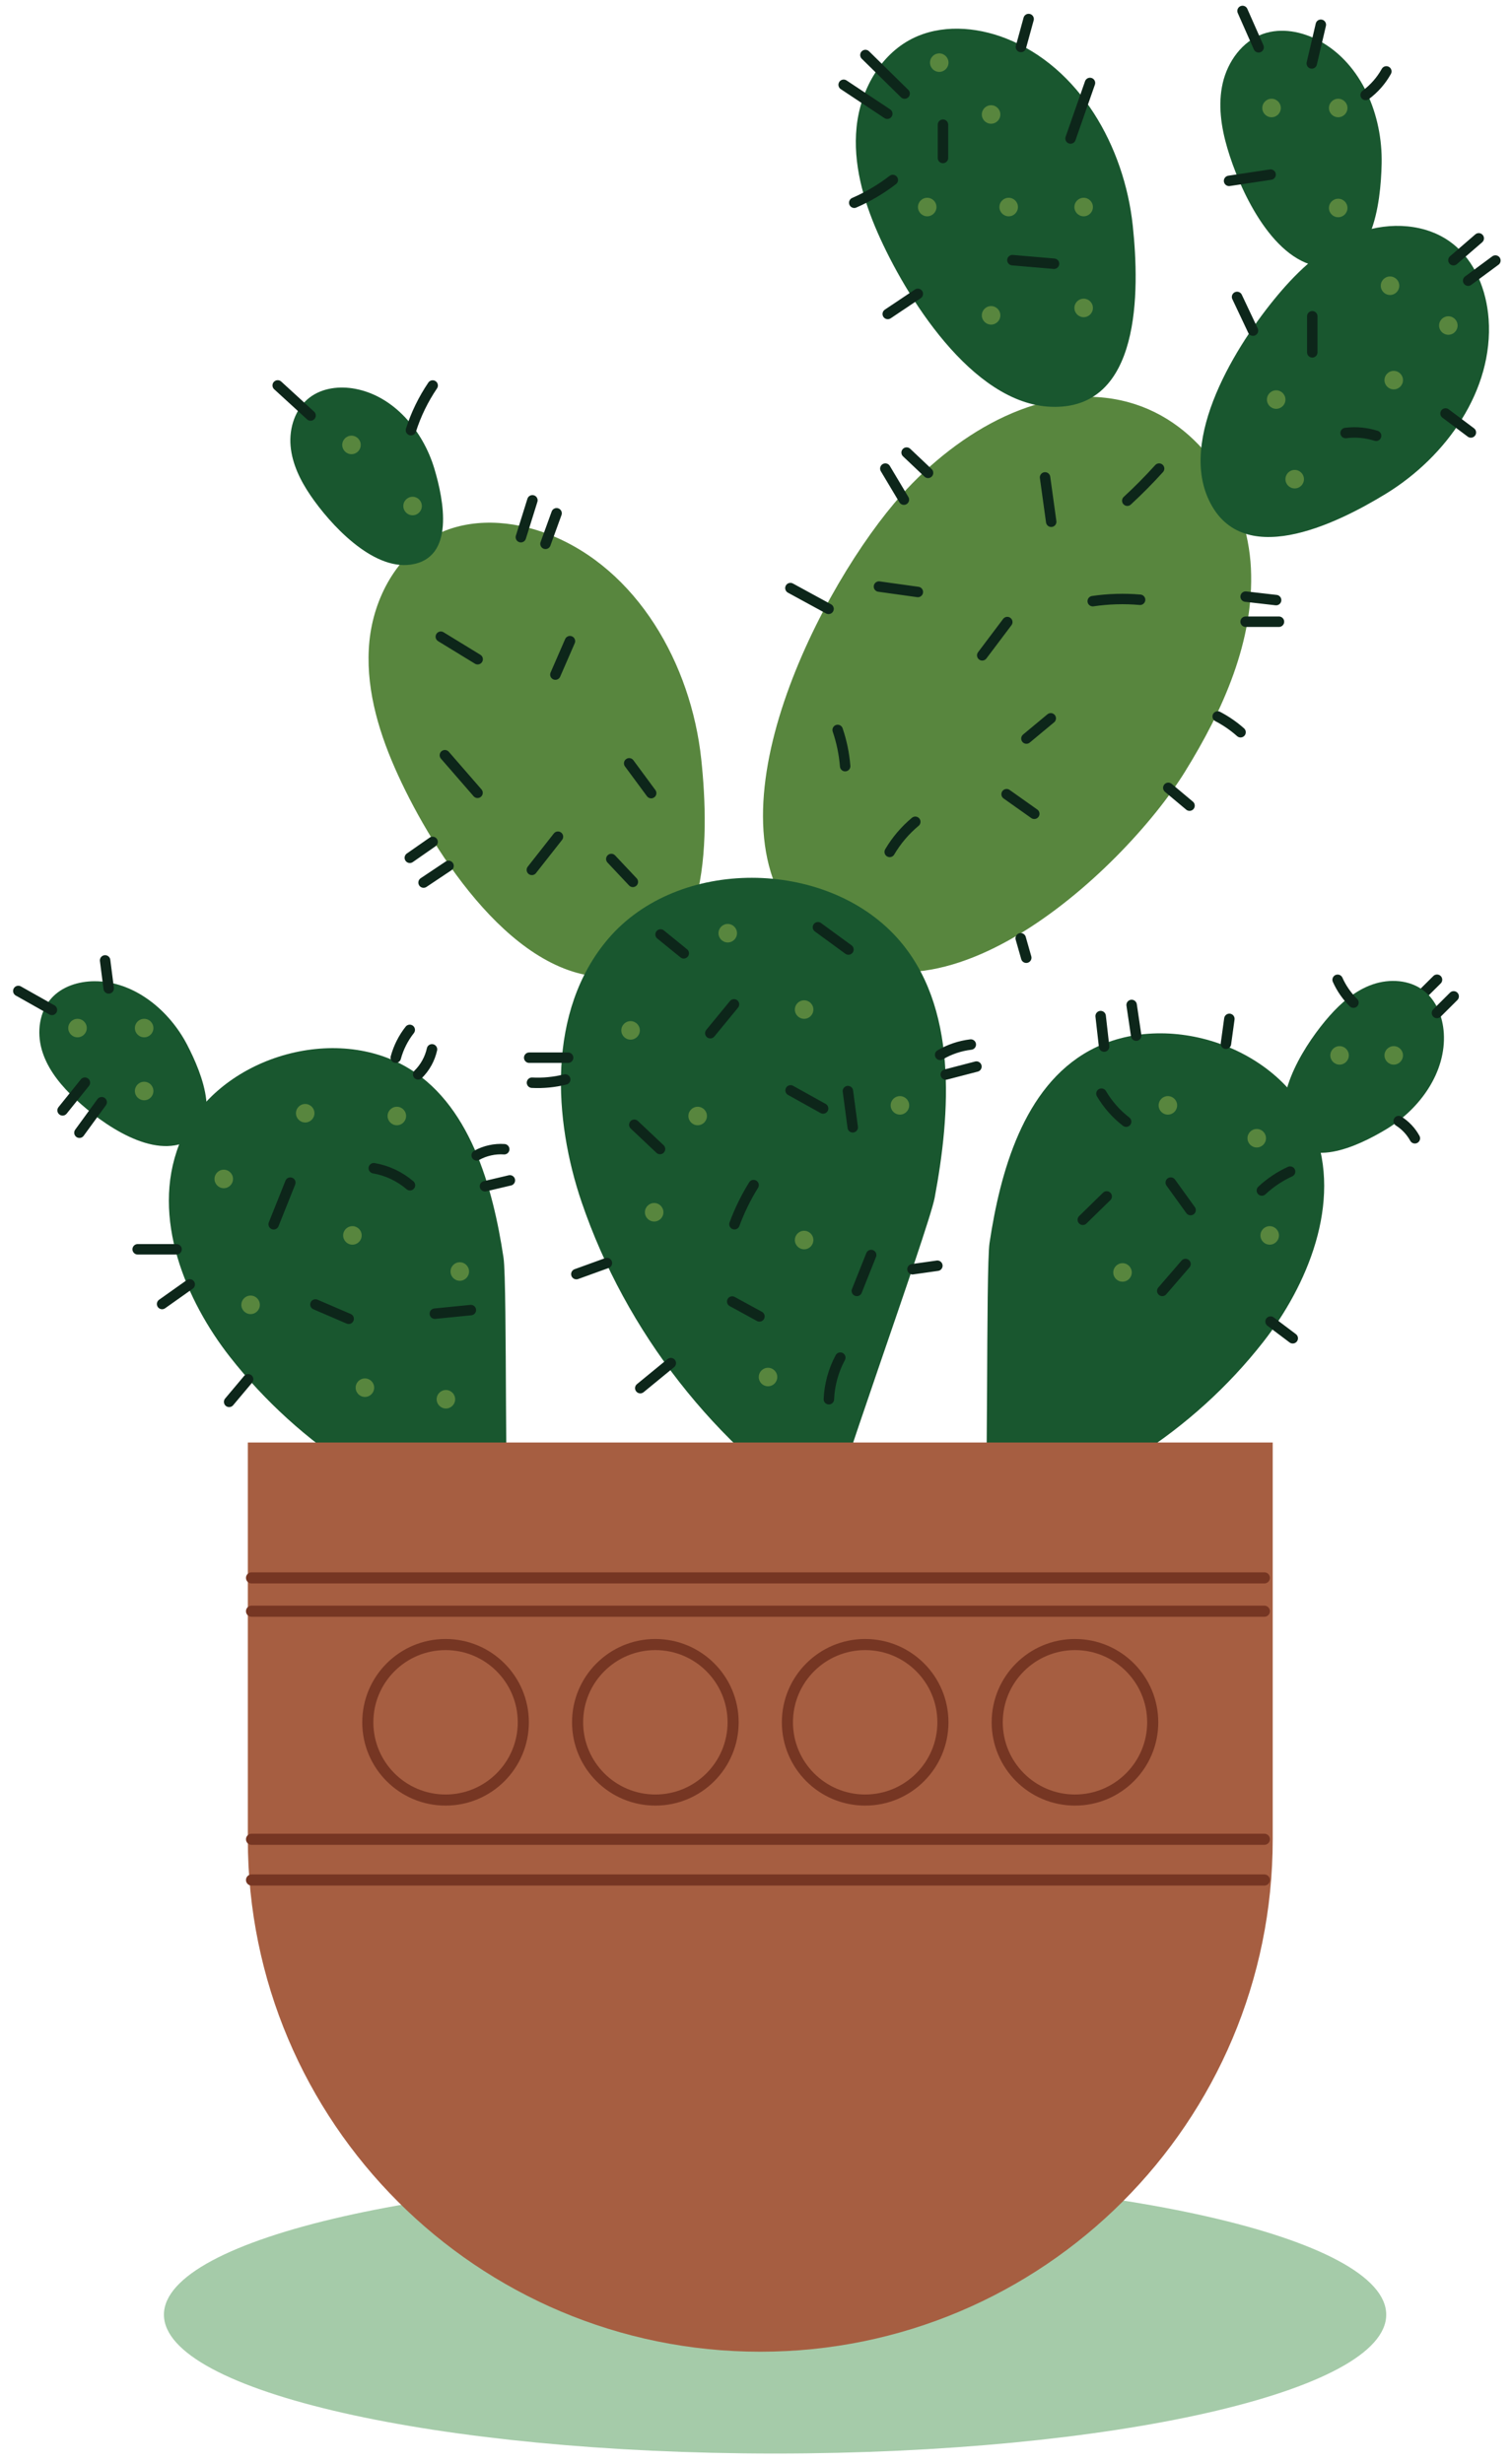 <?xml version="1.0" encoding="UTF-8"?>
<svg width="108px" height="176px" viewBox="0 0 108 176" version="1.1" xmlns="http://www.w3.org/2000/svg" xmlns:xlink="http://www.w3.org/1999/xlink">
    <title>prickly-pear</title>
    <g id="Page-1" stroke="none" stroke-width="1" fill="none" fill-rule="evenodd">
        <g id="prickly-pear" transform="translate(1.308, 0.782)">
            <path d="M97.708,164.55 C97.708,170.027 78.164,174.467 54.055,174.467 C29.945,174.467 10.401,170.027 10.401,164.55 C10.401,159.073 29.945,154.633 54.055,154.633 C78.164,154.633 97.708,159.073 97.708,164.55" id="Fill-347" fill="#A5CBA9"></path>
            <path d="M73.252,99.361 C73.252,99.726 72.956,100.022 72.591,100.022 C72.226,100.022 71.93,99.726 71.93,99.361 C71.93,98.996 72.226,98.7 72.591,98.7 C72.956,98.7 73.252,98.996 73.252,99.361" id="Fill-348" fill="#58863E"></path>
            <path d="M84.657,95.229 C84.657,95.593 84.361,95.89 83.996,95.89 C83.631,95.89 83.335,95.593 83.335,95.229 C83.335,94.864 83.631,94.568 83.996,94.568 C84.361,94.568 84.657,94.864 84.657,95.229" id="Fill-349" fill="#58863E"></path>
            <path d="M71.991,93.604 C72.453,93.075 72.916,92.545 73.378,92.016" id="Stroke-350" stroke="#0D261A" stroke-width="0.746" stroke-linecap="round" stroke-linejoin="round"></path>
            <path d="M75.236,82.7 C75.236,83.065 74.94,83.361 74.574,83.361 C74.21,83.361 73.913,83.065 73.913,82.7 C73.913,82.335 74.21,82.039 74.574,82.039 C74.94,82.039 75.236,82.335 75.236,82.7" id="Fill-351" fill="#58863E"></path>
            <path d="M26.894,54.07 C25.642,51.217 24.769,48.108 25.08,45.009 C25.392,41.91 27.056,38.826 29.834,37.417 C32.295,36.168 35.297,36.376 37.869,37.376 C44.218,39.843 48.06,46.672 48.781,53.446 C49.379,59.055 49.513,69.301 41.765,69 C34.958,68.734 29.264,59.469 26.894,54.07" id="Fill-352" fill="#58863E"></path>
            <path d="M30.179,44.696 C31.056,45.232 31.933,45.768 32.81,46.305 M38.362,47.403 C38.709,46.606 39.055,45.81 39.402,45.014 M30.469,53.162 C31.246,54.056 32.025,54.952 32.802,55.847 M36.682,61.352 C37.303,60.562 37.924,59.771 38.545,58.981 M43.633,53.741 C44.157,54.45 44.681,55.159 45.204,55.869 M42.357,60.574 C42.869,61.119 43.382,61.663 43.895,62.208 M35.897,37.588 C36.171,36.71 36.445,35.832 36.721,34.954 M37.656,38.063 C37.92,37.335 38.184,36.608 38.448,35.88 M27.965,60.488 C28.508,60.11 29.05,59.732 29.592,59.354 M28.947,62.258 C29.542,61.861 30.137,61.463 30.731,61.066" id="Stroke-353" stroke="#0D261A" stroke-width="0.746" stroke-linecap="round" stroke-linejoin="round"></path>
            <path d="M63.102,34.549 C67.146,30.051 73.352,26.307 79.329,27.957 C84.53,29.391 87.799,34.67 88.044,39.813 C88.288,44.955 86.069,49.924 83.32,54.36 C78.955,61.407 64.599,74.985 55.851,65.288 C48.767,57.435 57.458,40.827 63.102,34.549" id="Fill-354" fill="#58863E"></path>
            <path d="M73.339,33.318 C73.486,34.375 73.631,35.43 73.778,36.486 M76.745,42.158 C77.863,41.993 79.001,41.96 80.127,42.058 M61.93,32.688 C62.371,33.427 62.814,34.168 63.255,34.907 M79.213,34.982 C80.005,34.252 80.763,33.486 81.485,32.688 M87.666,41.833 C88.392,41.916 89.117,41.999 89.843,42.082 M87.665,43.626 C88.459,43.626 89.252,43.626 90.046,43.626 M61.475,41.115 C62.401,41.244 63.326,41.373 64.253,41.502 M70.641,43.651 C70.044,44.443 69.447,45.235 68.851,46.027 M58.525,51.356 C58.81,52.192 58.99,53.063 59.06,53.943 M62.242,60.068 C62.722,59.252 63.343,58.521 64.07,57.916 M72.008,51.971 C72.588,51.489 73.167,51.007 73.746,50.526 M70.592,55.945 C71.251,56.412 71.909,56.878 72.568,57.345 M82.142,55.491 C82.648,55.916 83.153,56.339 83.659,56.763 M55.15,41.223 C56.058,41.718 56.966,42.212 57.874,42.708 M63.451,31.544 C63.961,32.027 64.471,32.51 64.981,32.993 M85.669,50.394 C86.258,50.701 86.809,51.08 87.304,51.52 M71.6,66.237 C71.732,66.7 71.864,67.163 71.996,67.626" id="Stroke-355" stroke="#0D261A" stroke-width="0.746" stroke-linecap="round" stroke-linejoin="round"></path>
            <path d="M90.263,19.939 C91.785,18.184 93.603,16.603 95.791,15.824 C97.98,15.044 100.59,15.18 102.427,16.603 C104.054,17.863 104.873,19.953 105.021,22.006 C105.384,27.074 102.008,31.843 97.673,34.493 C94.082,36.687 87.219,40.049 84.948,34.73 C82.954,30.058 87.38,23.261 90.263,19.939" id="Fill-356" fill="#19572F"></path>
            <path d="M98.905,26.37 C98.905,26.735 98.61,27.031 98.244,27.031 C97.879,27.031 97.583,26.735 97.583,26.37 C97.583,26.004 97.879,25.709 98.244,25.709 C98.61,25.709 98.905,26.004 98.905,26.37" id="Fill-357" fill="#58863E"></path>
            <path d="M102.806,22.469 C102.806,22.835 102.51,23.13 102.145,23.13 C101.779,23.13 101.484,22.835 101.484,22.469 C101.484,22.104 101.779,21.808 102.145,21.808 C102.51,21.808 102.806,22.104 102.806,22.469" id="Fill-358" fill="#58863E"></path>
            <path d="M91.831,33.444 C91.831,33.809 91.534,34.105 91.17,34.105 C90.805,34.105 90.509,33.809 90.509,33.444 C90.509,33.079 90.805,32.783 91.17,32.783 C91.534,32.783 91.831,33.079 91.831,33.444" id="Fill-359" fill="#58863E"></path>
            <path d="M98.641,19.627 C98.641,19.991 98.345,20.288 97.98,20.288 C97.614,20.288 97.319,19.991 97.319,19.627 C97.319,19.261 97.614,18.965 97.98,18.965 C98.345,18.965 98.641,19.261 98.641,19.627" id="Fill-360" fill="#58863E"></path>
            <path d="M90.509,27.758 C90.509,28.124 90.212,28.419 89.848,28.419 C89.483,28.419 89.187,28.124 89.187,27.758 C89.187,27.393 89.483,27.097 89.848,27.097 C90.212,27.097 90.509,27.393 90.509,27.758" id="Fill-361" fill="#58863E"></path>
            <path d="M92.426,24.386 C92.426,23.527 92.426,22.668 92.426,21.808 M94.807,30.148 C95.536,30.053 96.285,30.122 96.985,30.346 M102.509,17.803 C103.111,17.283 103.713,16.762 104.316,16.242 M103.56,19.265 C104.208,18.786 104.858,18.306 105.506,17.827 M101.945,28.752 C102.548,29.204 103.152,29.656 103.754,30.108 M87.054,20.427 C87.433,21.229 87.812,22.031 88.191,22.833" id="Stroke-362" stroke="#0D261A" stroke-width="0.746" stroke-linecap="round" stroke-linejoin="round"></path>
            <path d="M86.361,9.808 C85.916,8.297 85.677,6.681 86.032,5.146 C86.387,3.612 87.42,2.171 88.903,1.642 C90.219,1.174 91.711,1.47 92.938,2.137 C95.964,3.783 97.453,7.455 97.381,10.899 C97.32,13.752 96.731,18.9 92.863,18.252 C89.466,17.682 87.203,12.669 86.361,9.808" id="Fill-363" fill="#19572F"></path>
            <path d="M90.178,6.932 C90.178,7.297 89.882,7.593 89.517,7.593 C89.152,7.593 88.856,7.297 88.856,6.932 C88.856,6.567 89.152,6.271 89.517,6.271 C89.882,6.271 90.178,6.567 90.178,6.932" id="Fill-364" fill="#58863E"></path>
            <path d="M94.939,6.932 C94.939,7.297 94.642,7.593 94.278,7.593 C93.912,7.593 93.616,7.297 93.616,6.932 C93.616,6.567 93.912,6.271 94.278,6.271 C94.642,6.271 94.939,6.567 94.939,6.932" id="Fill-365" fill="#58863E"></path>
            <path d="M94.939,14.073 C94.939,14.438 94.642,14.734 94.278,14.734 C93.912,14.734 93.616,14.438 93.616,14.073 C93.616,13.708 93.912,13.412 94.278,13.412 C94.642,13.412 94.939,13.708 94.939,14.073" id="Fill-366" fill="#58863E"></path>
            <path d="M92.39,3.751 C92.606,2.829 92.821,1.907 93.037,0.986 M87.445,-2.27373675e-13 C87.828,0.866 88.21,1.731 88.593,2.597 M86.483,12.137 C87.472,11.988 88.461,11.838 89.45,11.689 M96.238,6.001 C96.844,5.553 97.352,4.975 97.716,4.318" id="Stroke-367" stroke="#0D261A" stroke-width="0.746" stroke-linecap="round" stroke-linejoin="round"></path>
            <path d="M61.385,15.847 C60.343,13.473 59.616,10.885 59.876,8.305 C60.135,5.726 61.521,3.16 63.832,1.986 C65.881,0.947 68.38,1.12 70.521,1.952 C75.805,4.006 79.002,9.691 79.603,15.328 C80.1,19.997 80.212,28.525 73.763,28.274 C68.098,28.053 63.359,20.341 61.385,15.847" id="Fill-368" fill="#19572F"></path>
            <path d="M76.757,14.006 C76.757,14.372 76.46,14.668 76.096,14.668 C75.731,14.668 75.435,14.372 75.435,14.006 C75.435,13.641 75.731,13.345 76.096,13.345 C76.46,13.345 76.757,13.641 76.757,14.006" id="Fill-369" fill="#58863E"></path>
            <path d="M71.402,14.006 C71.402,14.372 71.106,14.668 70.74,14.668 C70.375,14.668 70.079,14.372 70.079,14.006 C70.079,13.641 70.375,13.345 70.74,13.345 C71.106,13.345 71.402,13.641 71.402,14.006" id="Fill-370" fill="#58863E"></path>
            <path d="M76.757,21.212 C76.757,21.578 76.46,21.874 76.096,21.874 C75.731,21.874 75.435,21.578 75.435,21.212 C75.435,20.848 75.731,20.551 76.096,20.551 C76.46,20.551 76.757,20.848 76.757,21.212" id="Fill-371" fill="#58863E"></path>
            <path d="M70.145,7.395 C70.145,7.76 69.849,8.056 69.484,8.056 C69.118,8.056 68.822,7.76 68.822,7.395 C68.822,7.03 69.118,6.734 69.484,6.734 C69.849,6.734 70.145,7.03 70.145,7.395" id="Fill-372" fill="#58863E"></path>
            <path d="M66.442,3.725 C66.424,4.089 66.113,4.371 65.749,4.353 C65.385,4.335 65.104,4.025 65.121,3.66 C65.139,3.295 65.449,3.014 65.814,3.032 C66.179,3.05 66.46,3.36 66.442,3.725" id="Fill-373" fill="#58863E"></path>
            <path d="M70.145,21.742 C70.145,22.107 69.849,22.403 69.484,22.403 C69.118,22.403 68.822,22.107 68.822,21.742 C68.822,21.377 69.118,21.081 69.484,21.081 C69.849,21.081 70.145,21.377 70.145,21.742" id="Fill-374" fill="#58863E"></path>
            <path d="M65.583,14.006 C65.583,14.372 65.287,14.668 64.922,14.668 C64.557,14.668 64.261,14.372 64.261,14.006 C64.261,13.641 64.557,13.345 64.922,13.345 C65.287,13.345 65.583,13.641 65.583,14.006" id="Fill-375" fill="#58863E"></path>
            <path d="M75.16,9.111 C75.623,7.789 76.085,6.465 76.547,5.143 M60.507,3.148 C61.441,4.066 62.374,4.984 63.308,5.901 M58.953,5.274 C59.992,5.962 61.031,6.652 62.07,7.341 M59.709,13.7 C60.69,13.274 61.617,12.726 62.464,12.074 M71.008,17.8 C71.998,17.885 72.988,17.97 73.979,18.055 M66.046,10.502 C66.046,9.709 66.046,8.916 66.046,8.122 M62.103,21.645 C62.819,21.166 63.535,20.686 64.251,20.207 M71.617,2.574 C71.8,1.908 71.983,1.243 72.165,0.577" id="Stroke-376" stroke="#0D261A" stroke-width="0.746" stroke-linecap="round" stroke-linejoin="round"></path>
            <path d="M20.871,34.606 C20.147,33.542 19.556,32.344 19.447,31.061 C19.339,29.778 19.781,28.399 20.804,27.616 C21.709,26.921 22.945,26.779 24.066,26.99 C26.833,27.512 28.911,29.996 29.718,32.694 C30.386,34.927 31.217,39.082 28.045,39.545 C25.26,39.954 22.243,36.621 20.871,34.606" id="Fill-377" fill="#19572F"></path>
            <path d="M24.459,30.998 C24.459,31.363 24.163,31.659 23.798,31.659 C23.434,31.659 23.137,31.363 23.137,30.998 C23.137,30.632 23.434,30.336 23.798,30.336 C24.163,30.336 24.459,30.632 24.459,30.998" id="Fill-378" fill="#58863E"></path>
            <path d="M28.823,35.362 C28.823,35.727 28.528,36.023 28.162,36.023 C27.797,36.023 27.501,35.727 27.501,35.362 C27.501,34.997 27.797,34.701 28.162,34.701 C28.528,34.701 28.823,34.997 28.823,35.362" id="Fill-379" fill="#58863E"></path>
            <path d="M28.045,29.945 C28.405,28.814 28.931,27.736 29.597,26.753 M18.528,26.747 C19.31,27.463 20.093,28.18 20.876,28.897" id="Stroke-380" stroke="#0D261A" stroke-width="0.746" stroke-linecap="round" stroke-linejoin="round"></path>
            <path d="M57.986,107.803 C49.76,102.493 43.401,94.351 40.238,85.085 C38.247,79.25 37.722,71.434 42.144,66.263 C47.134,60.426 57.648,60.532 62.764,66.196 C67.159,71.064 66.581,78.769 65.452,84.777 C65.03,87.024 57.574,107.539 57.986,107.803" id="Fill-381" fill="#19572F"></path>
            <path d="M49.187,78.931 C49.187,79.296 48.891,79.592 48.526,79.592 C48.16,79.592 47.864,79.296 47.864,78.931 C47.864,78.566 48.16,78.27 48.526,78.27 C48.891,78.27 49.187,78.566 49.187,78.931" id="Fill-382" fill="#58863E"></path>
            <path d="M46.079,85.807 C46.079,86.172 45.783,86.468 45.418,86.468 C45.053,86.468 44.757,86.172 44.757,85.807 C44.757,85.442 45.053,85.146 45.418,85.146 C45.783,85.146 46.079,85.442 46.079,85.807" id="Fill-383" fill="#58863E"></path>
            <path d="M56.79,71.328 C56.79,71.693 56.494,71.989 56.129,71.989 C55.764,71.989 55.468,71.693 55.468,71.328 C55.468,70.962 55.764,70.667 56.129,70.667 C56.494,70.667 56.79,70.962 56.79,71.328" id="Fill-384" fill="#58863E"></path>
            <path d="M56.79,87.791 C56.79,88.156 56.494,88.452 56.129,88.452 C55.764,88.452 55.468,88.156 55.468,87.791 C55.468,87.425 55.764,87.129 56.129,87.129 C56.494,87.129 56.79,87.425 56.79,87.791" id="Fill-385" fill="#58863E"></path>
            <path d="M54.211,97.576 C54.211,97.941 53.915,98.237 53.55,98.237 C53.185,98.237 52.889,97.941 52.889,97.576 C52.889,97.21 53.185,96.915 53.55,96.915 C53.915,96.915 54.211,97.21 54.211,97.576" id="Fill-386" fill="#58863E"></path>
            <path d="M63.633,78.171 C63.633,78.536 63.337,78.833 62.972,78.833 C62.607,78.833 62.311,78.536 62.311,78.171 C62.311,77.806 62.607,77.509 62.972,77.509 C63.337,77.509 63.633,77.806 63.633,78.171" id="Fill-387" fill="#58863E"></path>
            <path d="M51.335,65.874 C51.335,66.239 51.039,66.535 50.674,66.535 C50.309,66.535 50.013,66.239 50.013,65.874 C50.013,65.508 50.309,65.212 50.674,65.212 C51.039,65.212 51.335,65.508 51.335,65.874" id="Fill-388" fill="#58863E"></path>
            <path d="M44.394,72.816 C44.394,73.181 44.097,73.477 43.733,73.477 C43.367,73.477 43.071,73.181 43.071,72.816 C43.071,72.451 43.367,72.155 43.733,72.155 C44.097,72.155 44.394,72.451 44.394,72.816" id="Fill-389" fill="#58863E"></path>
            <path d="M49.428,73.016 C49.992,72.33 50.556,71.643 51.12,70.957 M55.162,77.101 C55.937,77.532 56.71,77.963 57.485,78.394 M65.845,74.564 C66.514,74.17 67.265,73.918 68.035,73.827 M66.247,75.969 C66.977,75.78 67.707,75.589 68.437,75.4 M36.492,74.766 C37.418,74.766 38.344,74.766 39.27,74.766 M36.691,76.553 C37.487,76.595 38.29,76.516 39.064,76.322 M57.117,65.449 C57.843,65.979 58.569,66.51 59.295,67.041 M44,79.557 C44.612,80.134 45.224,80.711 45.836,81.289 M45.875,65.964 C46.428,66.414 46.981,66.863 47.532,67.311 M59.257,77.152 C59.371,78.014 59.486,78.876 59.601,79.738 M51.153,86.661 C51.514,85.686 51.972,84.749 52.52,83.866 M39.861,90.225 C40.588,89.961 41.316,89.699 42.043,89.435 M44.427,98.37 C45.153,97.774 45.88,97.177 46.607,96.582 M50.992,92.182 C51.641,92.536 52.289,92.89 52.938,93.245 M59.895,91.425 C60.236,90.571 60.576,89.715 60.918,88.86 M57.898,99.162 C57.941,98.127 58.221,97.102 58.713,96.19 M63.869,89.876 C64.462,89.792 65.054,89.708 65.647,89.625 M100.142,70.383 C100.54,69.988 100.938,69.592 101.336,69.197" id="Stroke-390" stroke="#0D261A" stroke-width="0.746" stroke-linecap="round" stroke-linejoin="round"></path>
            <path d="M68.936,107.944 C76.78,106.043 83.941,101.431 88.917,95.077 C92.051,91.075 94.581,85.134 92.543,79.909 C90.243,74.011 82.031,71.239 76.511,74.259 C71.768,76.855 70.126,83.01 69.374,87.993 C69.093,89.856 69.327,107.849 68.936,107.944" id="Fill-391" fill="#19572F"></path>
            <path d="M93.651,71.789 C94.502,70.824 95.516,69.955 96.733,69.533 C97.948,69.11 99.395,69.198 100.406,69.994 C101.303,70.699 101.747,71.861 101.82,73 C101.999,75.809 100.107,78.438 97.693,79.887 C95.694,81.087 91.875,82.92 90.64,79.962 C89.555,77.365 92.038,73.618 93.651,71.789" id="Fill-392" fill="#19572F"></path>
            <path d="M90.046,87.46 C90.046,87.826 89.75,88.122 89.385,88.122 C89.02,88.122 88.724,87.826 88.724,87.46 C88.724,87.095 89.02,86.799 89.385,86.799 C89.75,86.799 90.046,87.095 90.046,87.46" id="Fill-393" fill="#58863E"></path>
            <path d="M82.773,78.171 C82.773,78.536 82.477,78.833 82.111,78.833 C81.747,78.833 81.45,78.536 81.45,78.171 C81.45,77.806 81.747,77.509 82.111,77.509 C82.477,77.509 82.773,77.806 82.773,78.171" id="Fill-394" fill="#58863E"></path>
            <path d="M89.12,80.518 C89.12,80.883 88.824,81.179 88.459,81.179 C88.094,81.179 87.798,80.883 87.798,80.518 C87.798,80.153 88.094,79.857 88.459,79.857 C88.824,79.857 89.12,80.153 89.12,80.518" id="Fill-395" fill="#58863E"></path>
            <path d="M95.037,74.601 C95.037,74.966 94.741,75.262 94.376,75.262 C94.011,75.262 93.715,74.966 93.715,74.601 C93.715,74.236 94.011,73.94 94.376,73.94 C94.741,73.94 95.037,74.236 95.037,74.601" id="Fill-396" fill="#58863E"></path>
            <path d="M98.905,74.601 C98.905,74.966 98.61,75.262 98.244,75.262 C97.879,75.262 97.583,74.966 97.583,74.601 C97.583,74.236 97.879,73.94 98.244,73.94 C98.61,73.94 98.905,74.236 98.905,74.601" id="Fill-397" fill="#58863E"></path>
            <path d="M79.533,90.105 C79.533,90.47 79.237,90.766 78.872,90.766 C78.507,90.766 78.211,90.47 78.211,90.105 C78.211,89.74 78.507,89.444 78.872,89.444 C79.237,89.444 79.533,89.74 79.533,90.105" id="Fill-398" fill="#58863E"></path>
            <path d="M79.523,70.999 C79.631,71.73 79.739,72.46 79.848,73.191 M77.366,77.335 C77.82,78.107 78.422,78.79 79.131,79.335 M76.035,86.343 C76.604,85.788 77.173,85.232 77.741,84.676 M82.317,83.687 C82.788,84.341 83.261,84.996 83.733,85.651 M81.712,91.424 C82.266,90.784 82.819,90.144 83.371,89.503 M77.31,71.795 C77.392,72.521 77.475,73.247 77.557,73.972 M86.504,71.993 C86.423,72.586 86.341,73.179 86.259,73.772 M89.446,93.615 C89.975,94.012 90.503,94.41 91.03,94.808 M88.825,84.253 C89.418,83.699 90.102,83.24 90.841,82.902 M98.597,79.293 C99.078,79.597 99.48,80.025 99.753,80.524 M101.333,71.574 C101.731,71.178 102.128,70.782 102.526,70.386 M94.237,69.201 C94.508,69.809 94.893,70.366 95.367,70.834" id="Stroke-399" stroke="#0D261A" stroke-width="0.746" stroke-linecap="round" stroke-linejoin="round"></path>
            <path d="M3.73,77.384 C2.819,76.474 2.015,75.409 1.668,74.169 C1.321,72.928 1.498,71.491 2.355,70.53 C3.114,69.679 4.302,69.307 5.443,69.305 C8.258,69.299 10.765,71.351 12.063,73.85 C13.137,75.919 14.731,79.844 11.702,80.894 C9.042,81.816 5.455,79.106 3.73,77.384" id="Fill-400" fill="#19572F"></path>
            <path d="M4.89,72.65 C4.89,73.015 4.594,73.311 4.229,73.311 C3.863,73.311 3.568,73.015 3.568,72.65 C3.568,72.285 3.863,71.989 4.229,71.989 C4.594,71.989 4.89,72.285 4.89,72.65" id="Fill-401" fill="#58863E"></path>
            <path d="M9.65,72.65 C9.65,73.015 9.354,73.311 8.988,73.311 C8.623,73.311 8.327,73.015 8.327,72.65 C8.327,72.285 8.623,71.989 8.988,71.989 C9.354,71.989 9.65,72.285 9.65,72.65" id="Fill-402" fill="#58863E"></path>
            <path d="M9.65,77.146 C9.65,77.511 9.354,77.807 8.988,77.807 C8.623,77.807 8.327,77.511 8.327,77.146 C8.327,76.781 8.623,76.485 8.988,76.485 C9.354,76.485 9.65,76.781 9.65,77.146" id="Fill-403" fill="#58863E"></path>
            <path d="M6.2,67.817 C6.286,68.484 6.371,69.151 6.456,69.819 M-1.13686838e-13,70 C0.801,70.451 1.601,70.902 2.401,71.353 M3.163,78.529 C3.695,77.87 4.226,77.21 4.756,76.55 M4.366,80.126 C4.896,79.399 5.425,78.671 5.954,77.945" id="Stroke-404" stroke="#0D261A" stroke-width="0.746" stroke-linecap="round" stroke-linejoin="round"></path>
            <path d="M35.096,109.002 C27.252,107.1 20.091,102.489 15.114,96.134 C11.981,92.133 9.45,86.193 11.488,80.967 C13.788,75.069 22.001,72.297 27.521,75.318 C32.264,77.913 33.905,84.068 34.657,89.05 C34.94,90.915 34.704,108.907 35.096,109.002" id="Fill-405" fill="#19572F"></path>
            <path d="M21.153,78.733 C21.153,79.098 20.858,79.394 20.492,79.394 C20.127,79.394 19.831,79.098 19.831,78.733 C19.831,78.368 20.127,78.072 20.492,78.072 C20.858,78.072 21.153,78.368 21.153,78.733" id="Fill-406" fill="#58863E"></path>
            <path d="M24.526,87.46 C24.526,87.826 24.23,88.122 23.864,88.122 C23.499,88.122 23.203,87.826 23.203,87.46 C23.203,87.095 23.499,86.799 23.864,86.799 C24.23,86.799 24.526,87.095 24.526,87.46" id="Fill-407" fill="#58863E"></path>
            <path d="M32.195,90.039 C32.195,90.404 31.899,90.7 31.534,90.7 C31.169,90.7 30.873,90.404 30.873,90.039 C30.873,89.673 31.169,89.377 31.534,89.377 C31.899,89.377 32.195,89.673 32.195,90.039" id="Fill-408" fill="#58863E"></path>
            <path d="M31.203,99.163 C31.203,99.528 30.907,99.824 30.542,99.824 C30.177,99.824 29.881,99.528 29.881,99.163 C29.881,98.797 30.177,98.502 30.542,98.502 C30.907,98.502 31.203,98.797 31.203,99.163" id="Fill-409" fill="#58863E"></path>
            <path d="M25.418,98.336 C25.418,98.701 25.122,98.998 24.757,98.998 C24.392,98.998 24.096,98.701 24.096,98.336 C24.096,97.971 24.392,97.675 24.757,97.675 C25.122,97.675 25.418,97.971 25.418,98.336" id="Fill-410" fill="#58863E"></path>
            <path d="M17.253,92.419 C17.253,92.784 16.957,93.08 16.592,93.08 C16.227,93.08 15.931,92.784 15.931,92.419 C15.931,92.053 16.227,91.757 16.592,91.757 C16.957,91.757 17.253,92.053 17.253,92.419" id="Fill-411" fill="#58863E"></path>
            <path d="M27.699,78.931 C27.699,79.296 27.403,79.592 27.038,79.592 C26.673,79.592 26.377,79.296 26.377,78.931 C26.377,78.566 26.673,78.27 27.038,78.27 C27.403,78.27 27.699,78.566 27.699,78.931" id="Fill-412" fill="#58863E"></path>
            <path d="M15.336,83.427 C15.336,83.793 15.04,84.088 14.675,84.088 C14.31,84.088 14.014,83.793 14.014,83.427 C14.014,83.062 14.31,82.766 14.675,82.766 C15.04,82.766 15.336,83.062 15.336,83.427" id="Fill-413" fill="#58863E"></path>
            <path d="M26.962,74.763 C27.157,74.044 27.498,73.365 27.96,72.78 M25.392,82.66 C26.341,82.824 27.244,83.25 27.975,83.877 M18.24,86.665 C18.636,85.673 19.032,84.681 19.429,83.689 M21.223,92.393 L23.596,93.415 M28.56,75.958 C29.052,75.473 29.4,74.844 29.548,74.17 M8.526,88.452 C9.451,88.452 10.377,88.452 11.303,88.452 M10.27,92.36 C10.928,91.893 11.586,91.427 12.245,90.96 M29.752,93.05 C30.61,92.964 31.468,92.878 32.325,92.794 M33.333,83.948 C33.926,83.808 34.52,83.669 35.112,83.529 M32.742,81.741 C33.337,81.412 34.029,81.258 34.708,81.305 M15.059,99.35 C15.511,98.812 15.963,98.274 16.415,97.737" id="Stroke-414" stroke="#0D261A" stroke-width="0.746" stroke-linecap="round" stroke-linejoin="round"></path>
            <path d="M52.996,167.195 L52.996,167.195 C32.781,167.195 16.394,150.807 16.394,130.592 L16.394,102.254 L89.6,102.254 L89.6,130.592 C89.6,150.807 73.212,167.195 52.996,167.195" id="Fill-415" fill="#A65E41"></path>
            <path d="M16.658,114.303 L89.004,114.303 L16.658,114.303 Z M16.658,111.922 L89.004,111.922 L16.658,111.922 Z M16.658,130.592 L89.004,130.592 L16.658,130.592 Z M16.658,133.501 L89.004,133.501 L16.658,133.501 Z M36.071,122.237 C36.071,125.304 33.584,127.791 30.518,127.791 C27.45,127.791 24.964,125.304 24.964,122.237 C24.964,119.169 27.45,116.683 30.518,116.683 C33.584,116.683 36.071,119.169 36.071,122.237 Z M51.057,122.237 C51.057,125.304 48.57,127.791 45.503,127.791 C42.437,127.791 39.949,125.304 39.949,122.237 C39.949,119.169 42.437,116.683 45.503,116.683 C48.57,116.683 51.057,119.169 51.057,122.237 Z M66.043,122.237 C66.043,125.304 63.557,127.791 60.489,127.791 C57.422,127.791 54.936,125.304 54.936,122.237 C54.936,119.169 57.422,116.683 60.489,116.683 C63.557,116.683 66.043,119.169 66.043,122.237 Z M81.029,122.237 C81.029,125.304 78.543,127.791 75.476,127.791 C72.408,127.791 69.922,125.304 69.922,122.237 C69.922,119.169 72.408,116.683 75.476,116.683 C78.543,116.683 81.029,119.169 81.029,122.237 Z" id="Stroke-416" stroke="#763623" stroke-width="0.793" stroke-linecap="round" stroke-linejoin="round"></path>
        </g>
    </g>
</svg>